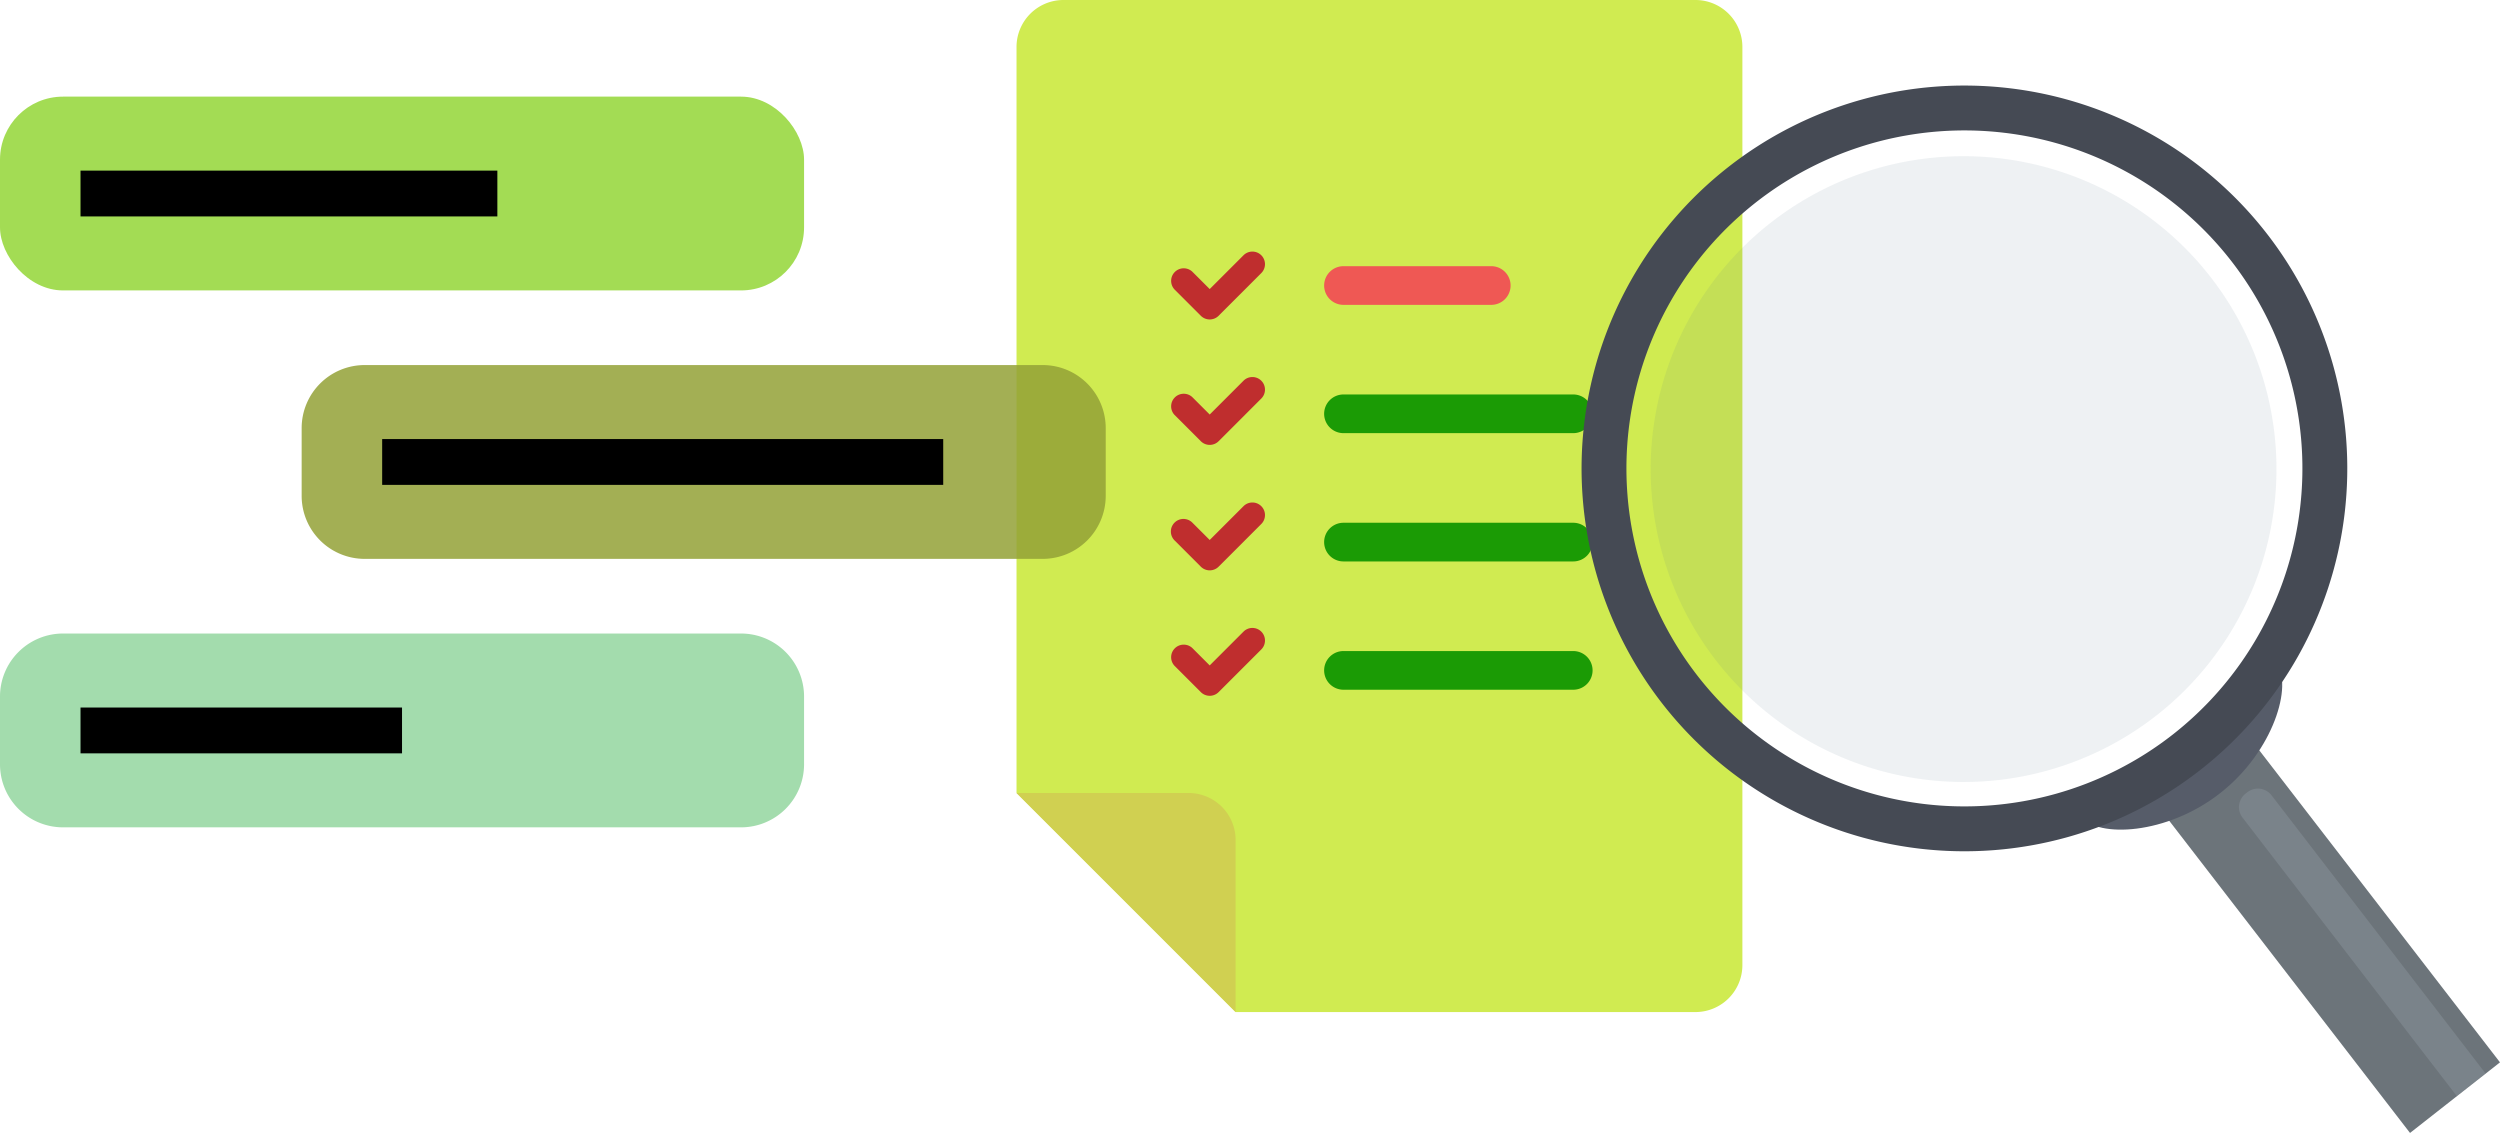 <svg xmlns="http://www.w3.org/2000/svg" width="217.137" height="98.402" viewBox="0 0 217.137 98.402"><defs><style>.a{fill:#d0eb51;}.b{fill:#bf2e2e;}.c{fill:#ef5854;}.d{fill:#1b9b05;}.e{fill:#d0d051;}.f{fill:#93d636;}.f,.g,.h{opacity:0.85;}.f,.g,.h,.i,.m{isolation:isolate;}.g{fill:#93a136;}.h{fill:#93d69f;}.i{fill:#527185;opacity:0.1;}.j{fill:#6c747a;}.k{fill:#565c69;}.l{fill:#454a54;}.m{fill:#b4c2cc;opacity:0.2;}</style></defs><g transform="translate(-2293.307 -5324.625)"><g transform="translate(2381.597 5324.625)"><path class="a" d="M2489.418,5324.625H2434.41a4.081,4.081,0,0,0-4.019,4.092V5393.5l19.028,19.027h40a4.079,4.079,0,0,0,4.017-4.092v-79.719A4.08,4.08,0,0,0,2489.418,5324.625Z" transform="translate(-2430.391 -5324.625)"/><g transform="translate(13.406 32.748)"><path class="b" d="M2451.526,5378.764l2.281,2.281a1.093,1.093,0,0,0,1.546,0l3.707-3.707a1.093,1.093,0,0,0-1.546-1.546l-2.935,2.935-1.508-1.507a1.093,1.093,0,0,0-1.545,1.545Z" transform="translate(-2451.206 -5375.472)"/></g><g transform="translate(13.406 21.852)"><path class="b" d="M2451.526,5361.846l2.281,2.281a1.093,1.093,0,0,0,1.546,0l3.707-3.708a1.093,1.093,0,0,0-1.546-1.546l-2.935,2.935-1.508-1.507a1.093,1.093,0,0,0-1.545,1.545Z" transform="translate(-2451.206 -5358.553)"/></g><path class="c" d="M2488.069,5362.2a1.679,1.679,0,0,1-1.68,1.68h-12.835a1.679,1.679,0,0,1-1.679-1.68h0a1.679,1.679,0,0,1,1.679-1.679h12.835a1.68,1.68,0,0,1,1.68,1.679Z" transform="translate(-2445.157 -5337.402)"/><path class="d" d="M2495.19,5379.5a1.68,1.68,0,0,1-1.68,1.68h-19.956a1.679,1.679,0,0,1-1.679-1.68h0a1.679,1.679,0,0,1,1.679-1.68h19.956a1.68,1.68,0,0,1,1.68,1.68Z" transform="translate(-2445.157 -5343.559)"/><g transform="translate(13.406 43.645)"><path class="b" d="M2451.526,5395.683l2.281,2.281a1.093,1.093,0,0,0,1.546,0l3.707-3.707a1.093,1.093,0,0,0-1.546-1.546l-2.935,2.935-1.508-1.507a1.092,1.092,0,0,0-1.545,1.544Z" transform="translate(-2451.206 -5392.391)"/></g><path class="d" d="M2495.19,5396.8a1.68,1.68,0,0,1-1.68,1.68h-19.956a1.68,1.68,0,0,1-1.679-1.68h0a1.679,1.679,0,0,1,1.679-1.68h19.956a1.68,1.68,0,0,1,1.68,1.68Z" transform="translate(-2445.157 -5349.716)"/><g transform="translate(13.406 54.541)"><path class="b" d="M2451.526,5412.6l2.281,2.281a1.093,1.093,0,0,0,1.546,0l3.707-3.707a1.093,1.093,0,0,0-1.546-1.546l-2.935,2.935-1.508-1.508a1.093,1.093,0,0,0-1.545,1.545Z" transform="translate(-2451.206 -5409.309)"/></g><path class="d" d="M2495.19,5414.1a1.68,1.68,0,0,1-1.68,1.68h-19.956a1.679,1.679,0,0,1-1.679-1.68h0a1.679,1.679,0,0,1,1.679-1.679h19.956a1.679,1.679,0,0,1,1.68,1.679Z" transform="translate(-2445.157 -5355.874)"/><path class="e" d="M2449.419,5435.656a4.082,4.082,0,0,0-4.02-4.092h-15.008l19.028,19.028Z" transform="translate(-2430.391 -5362.688)"/></g><rect class="f" width="69.837" height="16.832" rx="5.476" transform="translate(2293.307 5333.018)"/><rect width="36.205" height="3.979" transform="translate(2300.3 5339.444)"/><path class="g" d="M5.476,0H64.361a5.476,5.476,0,0,1,5.476,5.476v5.881a5.477,5.477,0,0,1-5.477,5.477H5.476A5.476,5.476,0,0,1,0,11.357V5.476A5.476,5.476,0,0,1,5.476,0Z" transform="translate(2319.507 5356.332)"/><rect width="48.73" height="3.98" transform="translate(2326.5 5362.759)"/><path class="h" d="M5.476,0H64.361a5.476,5.476,0,0,1,5.476,5.476v5.881a5.477,5.477,0,0,1-5.477,5.477H5.476A5.476,5.476,0,0,1,0,11.357V5.476A5.476,5.476,0,0,1,5.476,0Z" transform="translate(2293.307 5379.65)"/><rect width="27.925" height="3.98" transform="translate(2300.3 5386.077)"/><g transform="translate(2430.672 5332.055)"><path class="i" d="M2540.622,5345.8a27.176,27.176,0,1,1-24.6,29.531A27.176,27.176,0,0,1,2540.622,5345.8Z" transform="translate(-2509.905 -5339.551)"/><path class="j" d="M2584.96,5430.783l7.813-6.131,21.481,27.847-7.814,6.131Z" transform="translate(-2534.483 -5367.658)"/><path class="k" d="M2574.006,5427.444c1.417,1.8,7.38,1.593,12.057-2.077s6.3-9.414,4.881-11.219c-.085-.107-3.14,4.716-7.387,8.027S2573.881,5427.283,2574.006,5427.444Z" transform="translate(-2530.583 -5363.919)"/><path class="l" d="M2513.684,5389.948a33.253,33.253,0,1,0,5.625-46.69A33.254,33.254,0,0,0,2513.684,5389.948Zm3.066-2.405a29.356,29.356,0,1,1,41.216,4.964A29.357,29.357,0,0,1,2516.75,5387.543Z" transform="translate(-2506.586 -5336.161)"/><path class="m" d="M2616.661,5455.714l-2.5,1.962-18.6-24.174a1.491,1.491,0,0,1,.252-2.092l.157-.122a1.489,1.489,0,0,1,2.091.251Z" transform="translate(-2538.143 -5369.907)"/></g></g></svg>